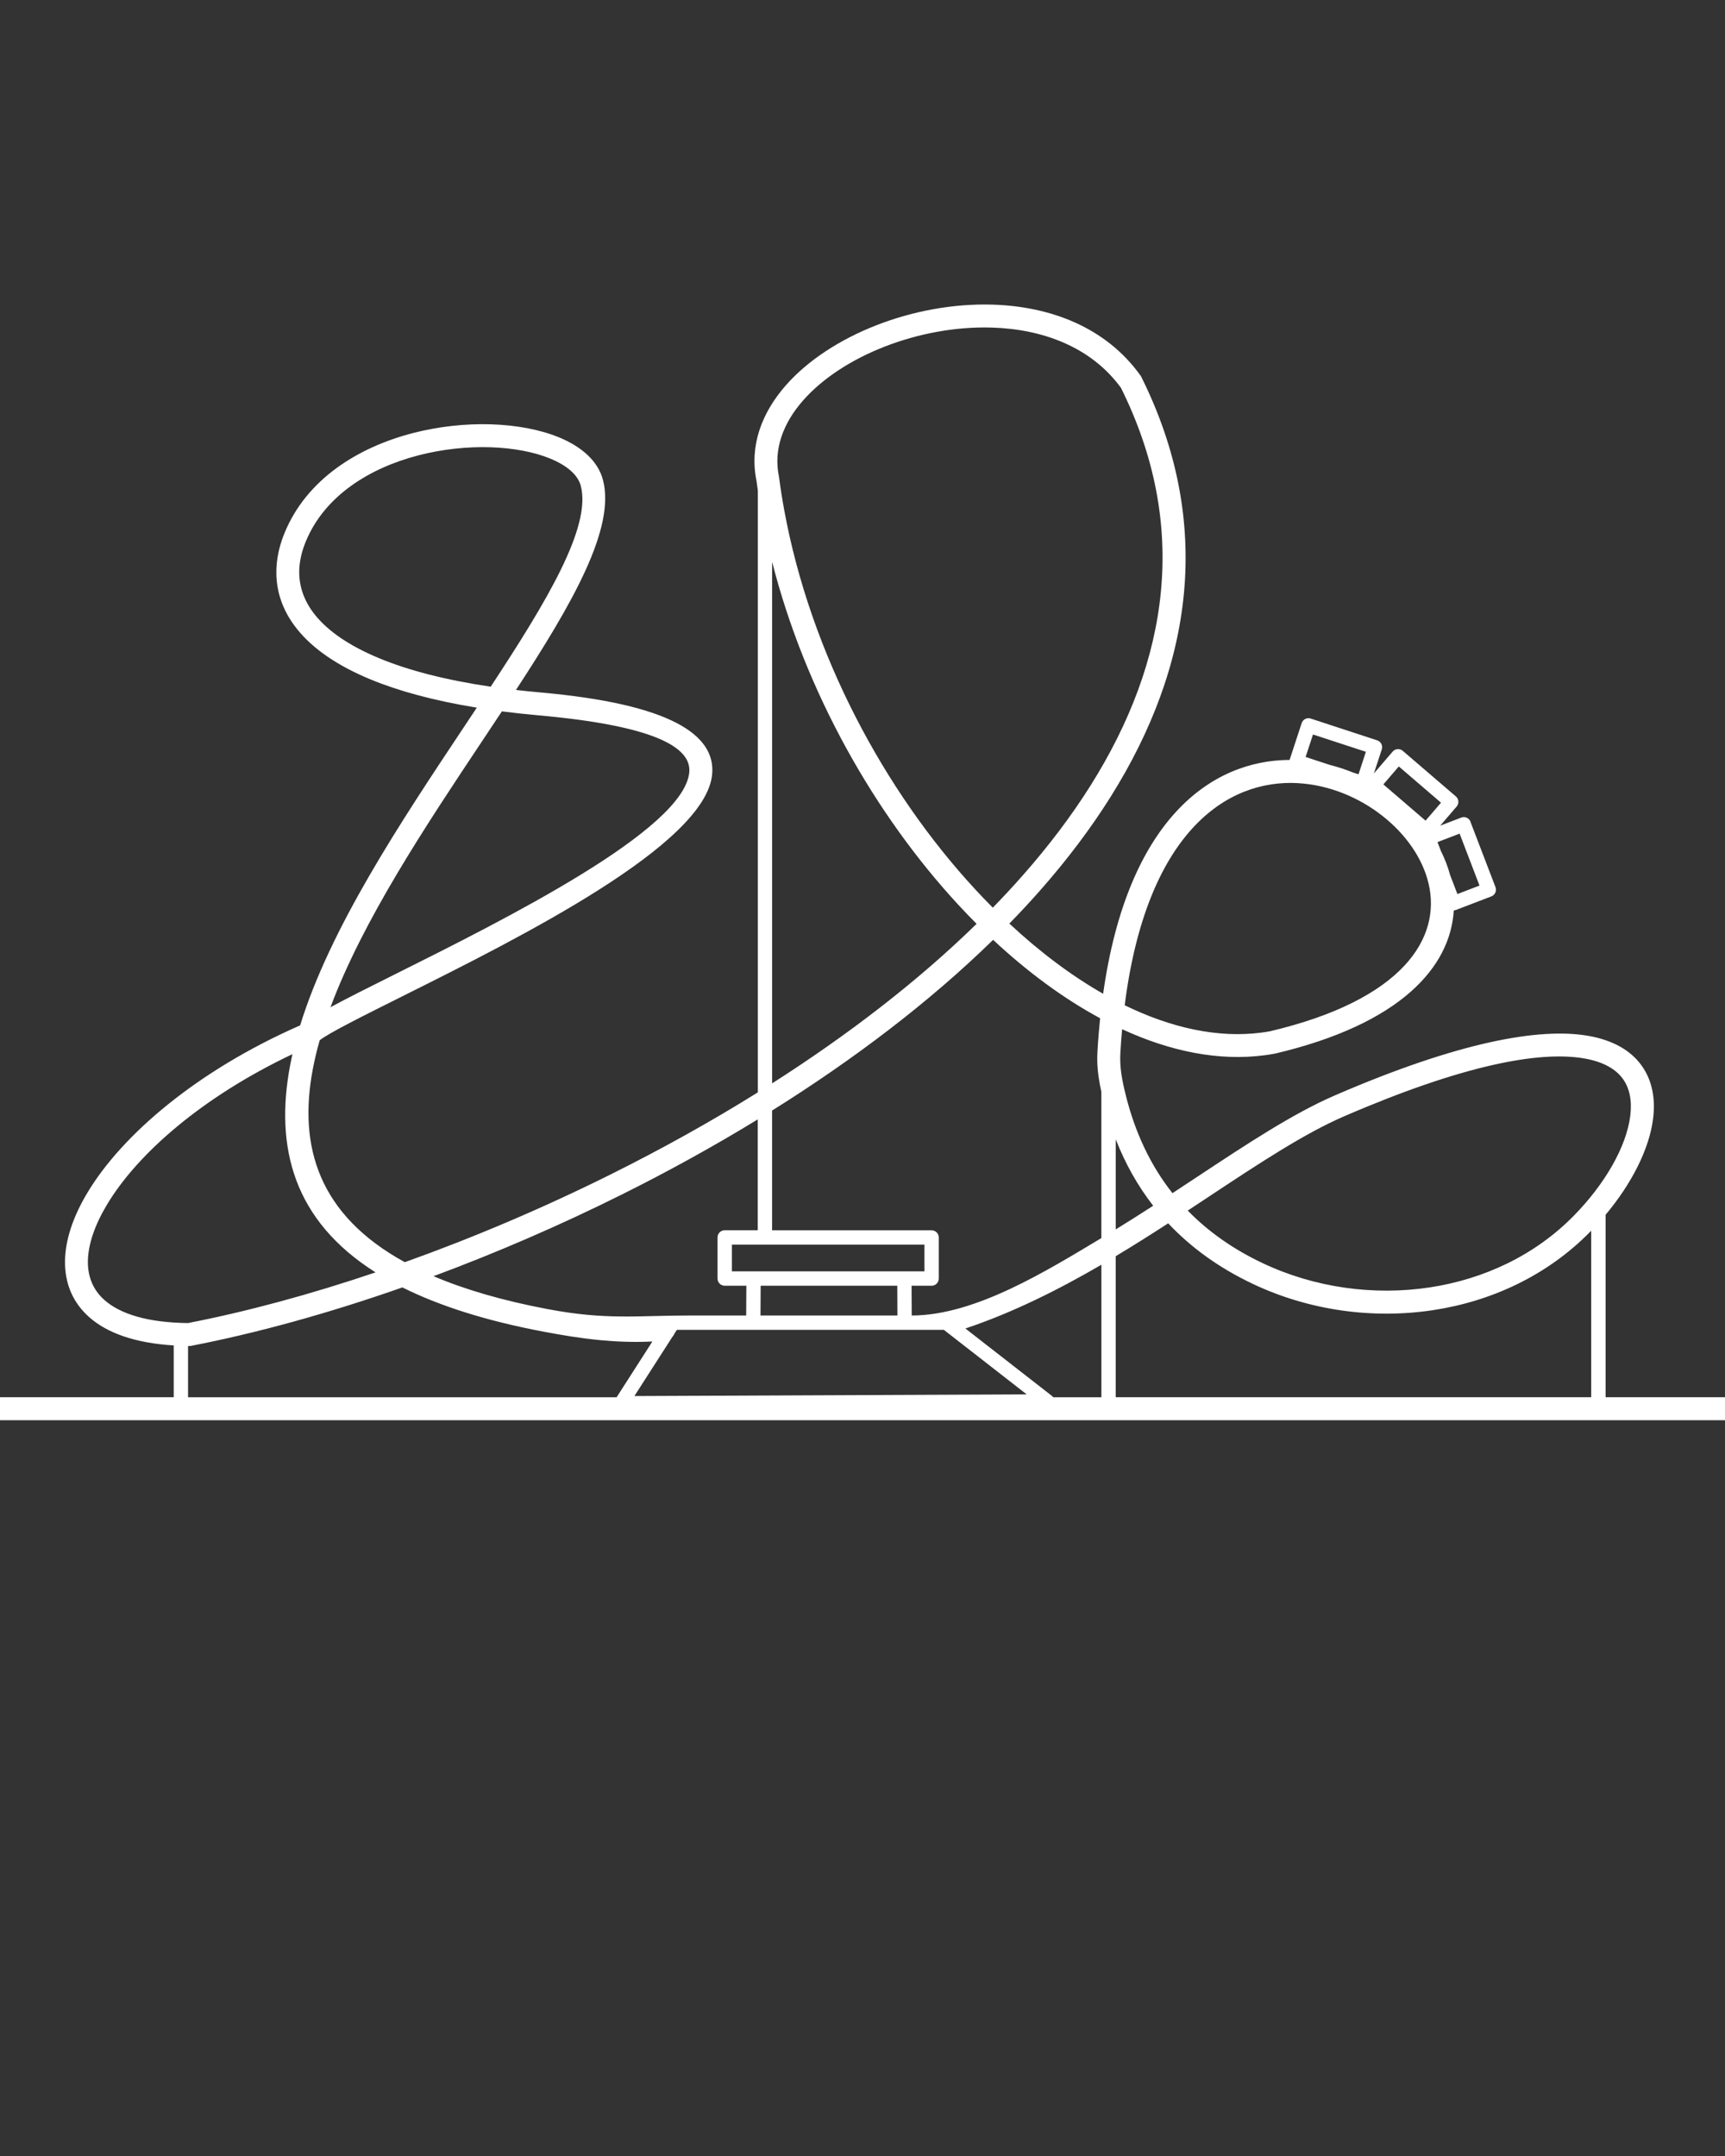 <svg xmlns="http://www.w3.org/2000/svg" xmlns:xlink="http://www.w3.org/1999/xlink" xml:space="preserve" version="1.1"
     style="shape-rendering:geometricPrecision;text-rendering:geometricPrecision;image-rendering:optimizeQuality;"
     viewBox="0 0 60000 75000" x="0px" y="0px" fill-rule="evenodd" clip-rule="evenodd">
    <rect x="0" y="0" width="60000" height="75000" fill="#333333" stroke="none"/>
    <defs>
        <style type="text/css">
            .fil0 {fill:white;fill-rule:nonzero}
        </style>
    </defs>
    <g>
        <path class="fil0"
              d="M38308 43069l0 -5090c-39,-176 -72,-350 -97,-526 -40,-282 -57,-567 -39,-868 23,-402 55,-789 93,-1163 -1270,-686 -2527,-1612 -3722,-2728 -2217,2168 -4851,4163 -7687,5938l0 4166 5547 0c138,0 250,112 250,250l0 1429c0,138 -112,250 -250,250l-696 0 5 1035c2217,0 4723,-1574 6595,-2692zm12838 -14481l871 2273c49,129 -16,273 -145,322l-1235 473c-24,9 -48,14 -71,16 -120,1957 -1827,3945 -6219,4980l-19 3c-113,21 -228,39 -344,54 -1587,209 -3275,-131 -4954,-906 -24,268 -45,542 -61,825 -14,245 0,480 33,715 34,241 88,486 152,743 329,1326 872,2465 1627,3420 286,-188 568,-374 846,-558 1745,-1154 3345,-2212 4808,-2845 4298,-1860 7110,-2363 8801,-2071 884,153 1489,519 1858,1028 373,514 492,1154 405,1853 -131,1053 -743,2259 -1652,3345l0 6347 4209 0c221,0 400,179 400,400 0,221 -179,400 -400,400l-60108 0c-221,0 -400,-179 -400,-400 0,-221 179,-400 400,-400l6094 0 0 -1802c-1351,-82 -2317,-435 -2933,-978 -585,-516 -858,-1190 -848,-1961 9,-724 275,-1529 770,-2358 1207,-2025 3823,-4263 7409,-5837 1040,-3382 3483,-7051 5684,-10359 155,-233 309,-464 461,-693 -1483,-241 -2704,-574 -3684,-977 -1179,-486 -2021,-1079 -2557,-1743 -563,-697 -791,-1467 -719,-2272 32,-362 125,-726 275,-1091 767,-1863 2545,-2970 4451,-3466 913,-237 1857,-335 2733,-307 886,28 1706,184 2359,453 798,329 1361,831 1531,1487 435,1673 -1052,4275 -3027,7300 279,32 565,62 861,88 4500,402 6085,1466 5963,2841 -219,2454 -6661,5671 -10713,7696 -1455,727 -2589,1293 -2938,1560 -97,342 -178,680 -241,1013 -507,2682 201,5064 3201,6708 2366,-846 4797,-1875 7181,-3063 1740,-867 3454,-1818 5099,-2844l0 -20935c-17,-112 -32,-224 -47,-337 -249,-1220 176,-2362 1023,-3326 766,-871 1884,-1595 3153,-2090 1256,-490 2665,-755 4028,-715 2024,60 3949,791 5145,2457l23 32 11 22c632,1268 1059,2529 1300,3777 981,5064 -1090,9861 -4818,14091 -343,389 -700,773 -1070,1152 1054,983 2154,1810 3262,2442 847,-6028 3737,-8124 6487,-8135 2,-7 4,-14 6,-22l412 -1257c43,-131 183,-203 314,-160l2313 758c131,43 203,183 160,314l-274 837 652 -759c90,-105 247,-117 352,-27l1847 1586c105,90 117,247 27,352l-571 665 732 -281c129,-49 273,16 322,145zm315 2218l-692 -1807 -769 295 120 312c134,267 240,543 316,826l256 669 769 -295zm-1339 -2883l-1468 -1261 -537 625 1468 1261 537 -625zm-2614 -1771l-1839 -602 -256 783 849 278c271,68 536,156 794,260l197 64 256 -783zm-21151 16645l0 -3857c-1538,941 -3130,1817 -4743,2621 -2166,1079 -4371,2030 -6535,2833 1081,461 2392,847 3967,1145 2059,389 3056,222 5057,222l1851 0 6 -1035 -753 0c-138,0 -250,-112 -250,-250l0 -1429c0,-138 112,-250 250,-250l1150 0zm-2897 3594c-18,44 -44,84 -76,119l-1318 2054 13645 -58 -2882 -2246 -9285 0 -84 131zm-769 275c-630,31 -1229,8 -1805,-46 -700,-66 -1355,-178 -1986,-297 -2015,-381 -3630,-902 -4904,-1538 -2574,903 -5067,1590 -7341,2031l-34 7 -43 0c-13,0 -25,0 -37,0l0 1784 14906 0 1244 -1940zm13943 1940l1675 0 0 -4610c-1496,871 -3074,1662 -4730,2218l3007 2343c19,15 35,32 48,50zm-4480 -5309l-6697 0 0 929 6697 0 0 -929zm-944 1429l-4752 0 -6 1035 4763 0 -5 -1035zm-4353 -25180l0 18140c2621,-1673 5052,-3536 7112,-5549 -214,-215 -426,-435 -636,-662 -2899,-3136 -5317,-7387 -6476,-11929zm28489 29060l0 -5793c-16,17 -32,33 -49,50 -1483,1506 -3412,2402 -5440,2711 -2111,323 -4335,10 -6277,-910 -1161,-550 -2143,-1252 -2947,-2109 -593,385 -1202,770 -1825,1144l0 4906 16537 0zm-16537 -5840c441,-271 875,-546 1302,-822 -534,-687 -968,-1456 -1302,-2310l0 3132zm3259 -1152c-249,165 -501,331 -755,498 716,736 1585,1346 2608,1830 1798,851 3859,1140 5818,841 1865,-285 3635,-1104 4990,-2480 1090,-1107 1841,-2406 1976,-3487 63,-503 -13,-949 -258,-1287 -249,-343 -685,-596 -1345,-710 -1556,-269 -4213,224 -8351,2014 -1389,601 -2965,1643 -4683,2780zm3085 -14371c-2524,-146 -5278,1767 -6033,7727 1624,792 3249,1149 4762,950 94,-12 189,-27 285,-44l0 0c4666,-1100 5965,-3263 5523,-5138 -211,-895 -807,-1733 -1617,-2366 -818,-640 -1850,-1066 -2920,-1128zm-11235 3692c202,219 407,432 614,640 361,-370 710,-745 1044,-1125 3572,-4052 5561,-8624 4633,-13413 -226,-1167 -626,-2351 -1220,-3547 -1036,-1418 -2718,-2043 -4497,-2095 -1255,-37 -2557,209 -3719,662 -1150,448 -2158,1098 -2840,1874 -689,783 -1037,1695 -840,2646l5 30c50,380 110,761 180,1141 919,5006 3487,9775 6640,13187zm-27379 15090c2029,-395 4238,-990 6524,-1763 -2857,-1807 -3510,-4352 -2971,-7208 24,-127 51,-255 79,-383 -3125,1482 -5391,3458 -6457,5246 -423,709 -649,1377 -657,1958 -7,534 179,999 579,1351 552,486 1502,783 2903,799zm4958 -10988c571,-310 1332,-690 2202,-1125 3899,-1947 10097,-5043 10276,-7049 80,-900 -1318,-1628 -5238,-1978 -445,-40 -871,-86 -1280,-139 -219,331 -443,667 -669,1007 -1982,2977 -4162,6252 -5292,9284zm1706 -12133c1004,414 2285,750 3865,984 1975,-3002 3503,-5563 3134,-6985 -102,-392 -494,-716 -1063,-950 -565,-233 -1289,-369 -2081,-394 -802,-25 -1669,64 -2508,282 -1689,439 -3256,1400 -3914,2997 -120,292 -194,579 -219,857 -53,597 120,1174 547,1703 454,562 1190,1073 2238,1505z"/>
    </g>
</svg>